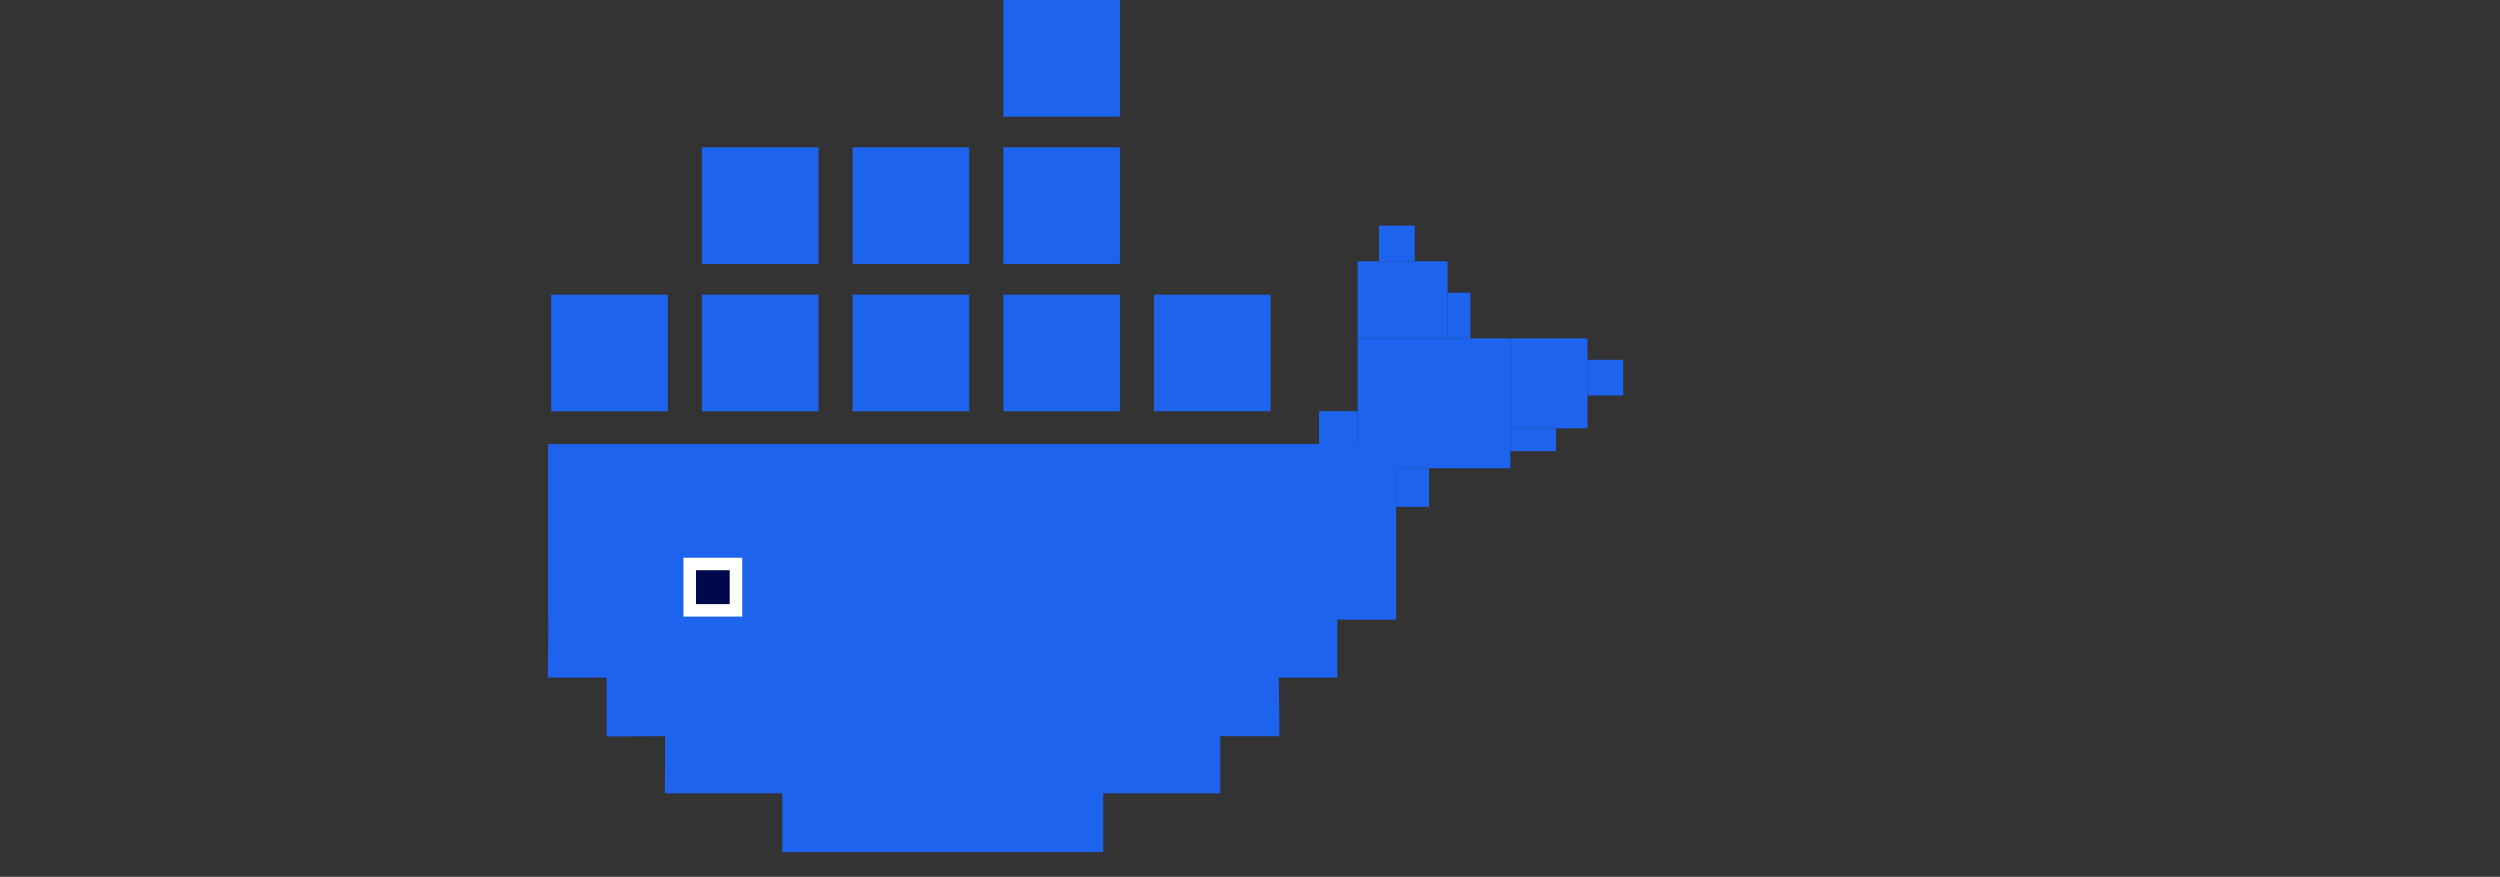 <?xml version="1.0" encoding="UTF-8"?>
<svg id="Layer_1" data-name="Layer 1" xmlns="http://www.w3.org/2000/svg" xmlns:xlink="http://www.w3.org/1999/xlink" viewBox="614.12 0 1751 614.12">
  <rect x="614.12" y="0" width="1751" height="614.12" fill="#333333" stroke="none"/>
  <defs>
    <style>
      .cls-1, .cls-2, .cls-3 {
        stroke-width: 0px;
      }

      .cls-1 {
        fill: #1d63ed;
      }

      .cls-2 {
        fill: #fff;
      }

      .cls-3 {
        fill: #00084d;
      }
    </style>
  </defs>
  <path class="cls-1" d="M1105.71,288.09h81.7v-81.7h-81.7v81.7ZM1211.26,288.09h81.7v-81.7h-81.7v81.7ZM1316.81,288.09h81.7v-81.7h-81.7v81.7ZM1422.36,206.39v81.7h81.7v-81.7h-81.7ZM1000.16,288.09h81.7v-81.7h-81.7v81.7ZM1105.71,184.89h81.7v-81.7h-81.7v81.7ZM1211.26,184.89h81.7v-81.7h-81.7v81.7ZM1316.81,184.89h81.7v-81.7h-81.7v81.7ZM1316.81,81.7h81.7V0h-81.7v81.7Z"/>
  <rect class="cls-1" x="998" y="311" width="594" height="123"/>
  <rect class="cls-2" x="1092.8" y="390.65" width="41.2" height="41.2"/>
  <rect class="cls-3" x="1101.6" y="399.37" width="23.6" height="23.75"/>
  <rect class="cls-1" x="1538" y="288" width="27" height="23"/>
  <rect class="cls-1" x="1672" y="237" width="54" height="63"/>
  <rect class="cls-1" x="1672" y="300" width="32" height="16"/>
  <rect class="cls-1" x="1726" y="252" width="25" height="25"/>
  <rect class="cls-1" x="1569.5" y="178.5" width="54" height="63" transform="translate(1386.5 1806.5) rotate(-90)"/>
  <rect class="cls-1" x="1620" y="213" width="32" height="16" transform="translate(1415 1857) rotate(-90)"/>
  <rect class="cls-1" x="1580" y="158" width="25" height="25" transform="translate(1422 1763) rotate(-90)"/>
  <rect class="cls-1" x="1590" y="330" width="27" height="23" transform="translate(1945 -1262) rotate(90)"/>
  <rect class="cls-1" x="1565" y="237" width="107" height="91"/>
  <polygon class="cls-1" points="1550.8 433.65 998.23 431.85 997.8 474.65 1039 474.65 1039 515.85 1079.93 515.62 1079.8 555.65 1162 555.65 1162 596.85 1386.8 596.85 1386.8 555.65 1468.8 555.65 1468.8 515.65 1510.23 515.62 1509.8 474.65 1550.8 474.65 1550.8 433.65"/>
</svg>